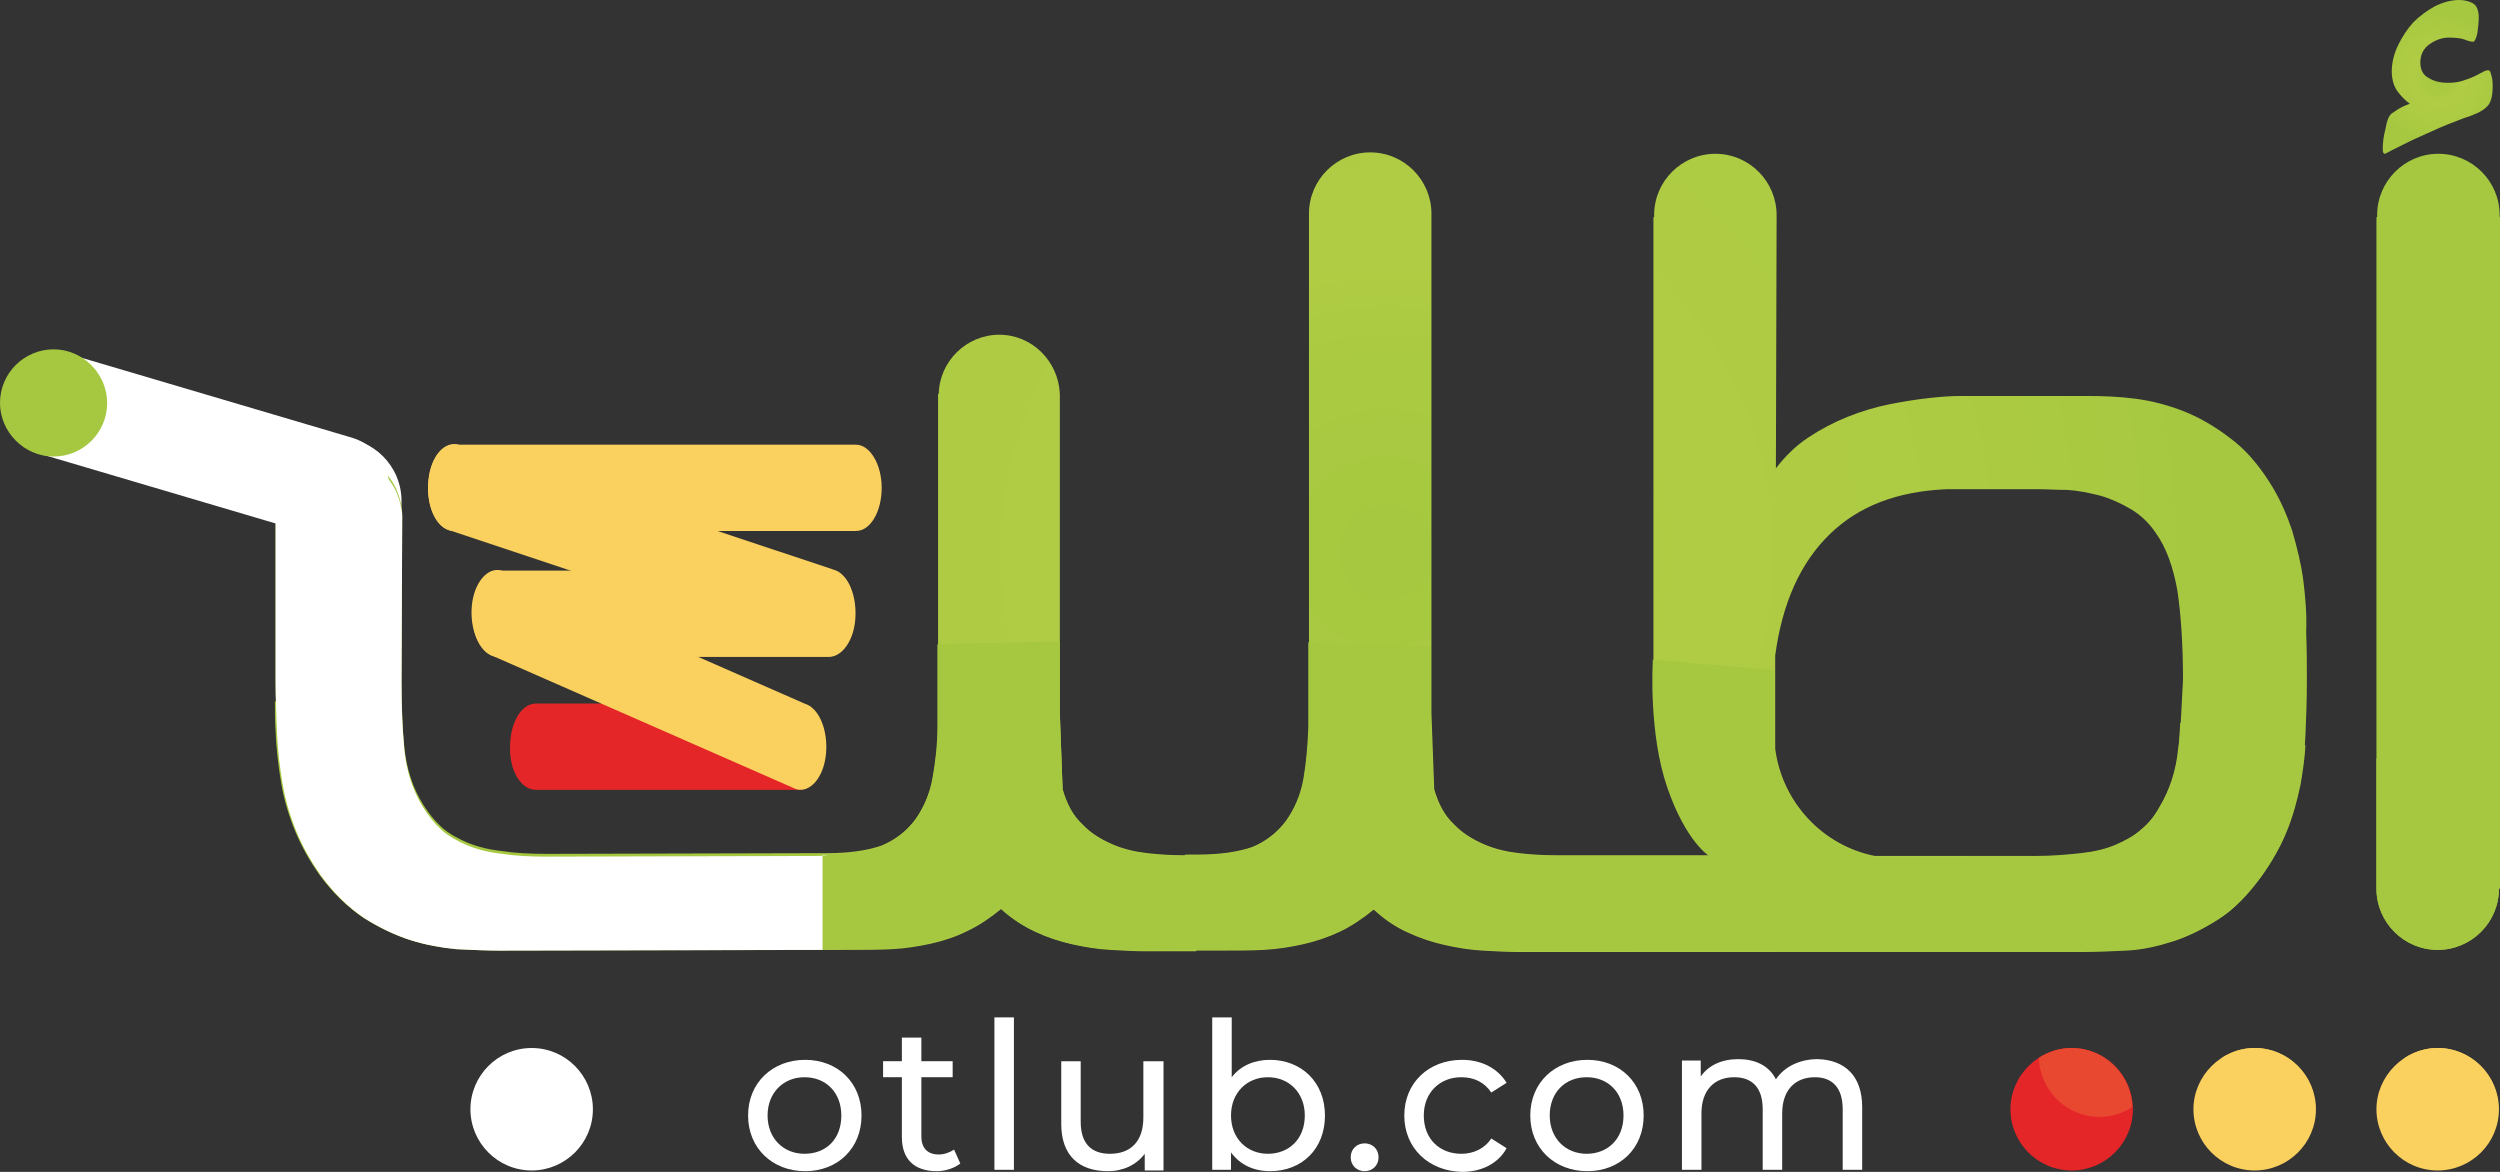 <svg width="64" height="30" viewBox="0 0 64 30" fill="none" xmlns="http://www.w3.org/2000/svg">
<rect x="0" y="0" width="64" height="30" fill="#333333" stroke="none"/>
<path d="M11.615 13.593H21.912C22.286 13.593 22.571 13.094 22.571 12.488C22.571 11.882 22.268 11.384 21.912 11.384H11.615C11.241 11.384 10.956 11.882 10.956 12.488C10.956 13.094 11.241 13.593 11.615 13.593Z" fill="#FAD05E"/>
<path d="M13.717 20.22H20.469C20.843 20.22 21.128 19.721 21.128 19.115C21.128 18.509 20.826 18.011 20.469 18.011H13.717C13.343 18.011 13.058 18.509 13.058 19.115C13.04 19.739 13.343 20.22 13.717 20.22Z" fill="#E52628"/>
<path d="M12.755 16.817H21.217C21.591 16.817 21.877 16.318 21.877 15.713C21.877 15.107 21.574 14.608 21.217 14.608H12.755C12.381 14.608 12.096 15.107 12.096 15.713C12.078 16.318 12.381 16.817 12.755 16.817Z" fill="#FAD05E"/>
<path d="M11.508 13.575L21.128 16.782C21.484 16.888 21.841 16.479 21.894 15.873C21.948 15.267 21.716 14.697 21.36 14.59L11.74 11.384C11.383 11.277 11.027 11.687 10.974 12.292C10.902 12.898 11.134 13.468 11.508 13.575Z" fill="#FAD05E"/>
<path d="M12.631 16.799L20.38 20.202C20.736 20.309 21.093 19.899 21.146 19.293C21.2 18.688 20.968 18.118 20.594 18.011L12.844 14.608C12.488 14.501 12.132 14.911 12.078 15.517C12.025 16.122 12.274 16.692 12.631 16.799Z" fill="#FAD05E"/>
<path d="M19.863 23.106C19.863 23.765 20.398 24.317 21.075 24.317C21.734 24.317 22.286 23.783 22.286 23.106C22.286 22.429 21.752 21.894 21.075 21.894C20.416 21.894 19.863 22.429 19.863 23.106Z" fill="#4B484A"/>
<path d="M8.658 14.448C9.553 14.448 10.279 13.722 10.279 12.827C10.279 11.931 9.553 11.205 8.658 11.205C7.763 11.205 7.037 11.931 7.037 12.827C7.037 13.722 7.763 14.448 8.658 14.448Z" fill="white"/>
<path d="M12.043 28.397C12.043 29.252 12.738 29.964 13.611 29.964C14.466 29.964 15.178 29.27 15.178 28.397C15.178 27.541 14.483 26.829 13.611 26.829C12.738 26.829 12.043 27.541 12.043 28.397Z" fill="white"/>
<path d="M58.967 14.875C58.913 14.448 58.806 14.02 58.682 13.593C58.539 13.165 58.361 12.755 58.112 12.364C57.809 11.883 57.47 11.491 57.078 11.206C56.704 10.921 56.312 10.689 55.903 10.528C55.493 10.368 55.083 10.261 54.673 10.208C54.264 10.154 53.854 10.137 53.462 10.137H50.772C50.647 10.137 50.469 10.137 50.22 10.137C49.97 10.137 49.685 10.154 49.383 10.19C49.062 10.226 48.723 10.279 48.367 10.35C48.011 10.422 47.654 10.528 47.298 10.671C46.942 10.814 46.603 10.992 46.283 11.206C45.962 11.419 45.695 11.687 45.463 11.989L45.481 5.558C45.481 5.54 45.481 5.523 45.481 5.505C45.481 4.65 44.786 3.937 43.913 3.937C43.058 3.937 42.346 4.632 42.346 5.505C42.346 5.523 42.346 5.54 42.346 5.558H42.328V16.96C42.328 16.96 42.221 18.759 42.702 20.148C43.183 21.538 43.771 21.894 43.771 21.894H40.137H39.869H39.798C39.513 21.894 39.21 21.877 38.89 21.841C38.569 21.805 38.266 21.734 37.981 21.609C37.696 21.485 37.429 21.324 37.215 21.093C36.983 20.879 36.823 20.576 36.716 20.202L36.645 18.26V5.54C36.645 5.523 36.645 5.505 36.645 5.469C36.645 4.614 35.95 3.901 35.077 3.901C34.222 3.901 33.51 4.596 33.51 5.469C33.51 5.487 33.51 5.505 33.51 5.54C33.51 7.678 33.51 9.477 33.51 10.956C33.51 12.435 33.51 13.646 33.51 14.608V16.853V18.029C33.51 18.278 33.51 18.438 33.51 18.492C33.51 18.545 33.51 18.599 33.51 18.616C33.492 19.08 33.456 19.507 33.385 19.917C33.314 20.327 33.153 20.701 32.922 21.021C32.69 21.324 32.405 21.538 32.066 21.681C31.71 21.805 31.247 21.877 30.659 21.877H30.338V21.894H30.285C30 21.894 29.697 21.877 29.377 21.841C29.056 21.805 28.753 21.734 28.468 21.609C28.183 21.485 27.916 21.324 27.702 21.093C27.47 20.879 27.31 20.576 27.203 20.202L27.132 18.26V10.083C27.096 9.246 26.419 8.569 25.582 8.569C24.745 8.569 24.05 9.246 24.032 10.083H24.014C24.014 11.455 24.014 12.631 24.014 13.575C24.014 14.537 24.014 15.321 24.014 15.944V17.405V18.171C24.014 18.331 24.014 18.438 24.014 18.492C24.014 18.545 24.014 18.581 24.014 18.581C24.014 19.044 23.961 19.471 23.89 19.881C23.818 20.291 23.658 20.665 23.426 20.986C23.195 21.289 22.91 21.502 22.571 21.645C22.215 21.77 21.752 21.841 21.164 21.841L14.002 21.859C13.575 21.859 13.201 21.841 12.862 21.788C12.524 21.752 12.239 21.681 11.972 21.574C11.722 21.467 11.491 21.342 11.312 21.182C11.134 21.021 10.974 20.826 10.831 20.594C10.564 20.166 10.404 19.668 10.35 19.115C10.297 18.563 10.279 17.993 10.279 17.387L10.297 13.147C10.297 13.147 10.279 11.669 8.676 11.669C7.072 11.669 7.055 13.147 7.055 13.147V17.387C7.055 17.833 7.072 18.296 7.09 18.741C7.108 19.186 7.162 19.632 7.233 20.059C7.304 20.487 7.429 20.897 7.589 21.289C7.749 21.681 7.963 22.055 8.213 22.411C8.551 22.874 8.925 23.23 9.317 23.498C9.709 23.747 10.119 23.943 10.511 24.068C10.903 24.192 11.312 24.264 11.687 24.299C12.078 24.317 12.435 24.335 12.773 24.335L21.787 24.317C22.162 24.317 22.5 24.317 22.838 24.299C23.177 24.282 23.515 24.228 23.836 24.157C24.157 24.086 24.477 23.979 24.762 23.836C25.065 23.694 25.35 23.498 25.635 23.266C25.903 23.515 26.206 23.711 26.508 23.854C26.811 23.997 27.132 24.103 27.453 24.175C27.773 24.246 28.094 24.299 28.415 24.317C28.735 24.335 29.038 24.353 29.341 24.353H30.624V24.335H31.3C31.675 24.335 32.013 24.335 32.352 24.317C32.69 24.299 33.029 24.246 33.349 24.175C33.67 24.103 33.99 23.997 34.293 23.854C34.596 23.711 34.881 23.515 35.166 23.284C35.434 23.533 35.719 23.729 36.039 23.872C36.342 24.014 36.663 24.121 36.983 24.192C37.304 24.264 37.625 24.317 37.945 24.335C38.266 24.353 38.569 24.371 38.872 24.371H39.887H40.154H53.337C53.676 24.371 54.05 24.353 54.442 24.335C54.834 24.317 55.226 24.228 55.618 24.103C56.01 23.979 56.401 23.783 56.793 23.533C57.185 23.284 57.542 22.91 57.88 22.447C58.147 22.073 58.361 21.698 58.521 21.306C58.682 20.915 58.789 20.523 58.878 20.095C58.949 19.685 59.002 19.258 59.02 18.812C59.038 18.367 59.056 17.922 59.056 17.441C59.056 17.049 59.056 16.621 59.038 16.194C59.056 15.73 59.02 15.303 58.967 14.875ZM55.778 19.151C55.724 19.703 55.564 20.202 55.297 20.647C55.172 20.879 55.012 21.075 54.816 21.235C54.638 21.395 54.406 21.52 54.157 21.627C53.907 21.734 53.605 21.805 53.266 21.841C52.928 21.877 52.553 21.912 52.126 21.912H47.993C46.657 21.645 45.624 20.54 45.445 19.169V16.782C45.624 15.445 46.087 14.412 46.835 13.682C47.583 12.951 48.581 12.577 49.828 12.524H52.197C52.411 12.524 52.66 12.542 52.928 12.542C53.195 12.559 53.462 12.613 53.747 12.684C54.014 12.755 54.282 12.88 54.531 13.023C54.78 13.165 55.012 13.379 55.19 13.646C55.457 14.02 55.635 14.519 55.742 15.125C55.831 15.73 55.885 16.497 55.885 17.405C55.849 18.011 55.831 18.599 55.778 19.151ZM63.973 22.75C63.973 23.622 63.26 24.317 62.405 24.317C61.55 24.317 60.837 23.622 60.837 22.75V5.558H60.855C60.855 5.54 60.855 5.523 60.855 5.505C60.855 4.65 61.55 3.937 62.423 3.937C63.278 3.937 63.991 4.632 63.991 5.505C63.991 5.523 63.991 5.54 63.991 5.558H64.008V22.75H63.973Z" fill="url(#paint0_radial_1_4)"/>
<path d="M30.641 24.317H31.318C31.692 24.317 32.031 24.317 32.369 24.299C32.708 24.282 33.046 24.228 33.367 24.157C33.688 24.085 34.008 23.979 34.311 23.836C34.614 23.694 34.899 23.498 35.184 23.266C35.451 23.515 35.736 23.711 36.057 23.854C36.36 23.997 36.681 24.103 37.001 24.175C37.322 24.246 37.643 24.299 37.963 24.317C38.284 24.335 38.587 24.353 38.89 24.353H39.905H40.172H53.355C53.694 24.353 54.068 24.335 54.46 24.317C54.852 24.299 55.243 24.21 55.636 24.085C56.027 23.961 56.419 23.765 56.811 23.515C57.203 23.266 57.559 22.892 57.898 22.429C58.165 22.055 58.379 21.68 58.539 21.289C58.7 20.897 58.806 20.505 58.896 20.077C58.949 19.757 59.002 19.418 59.02 19.08C57.969 18.884 56.9 18.688 55.814 18.509C55.796 18.741 55.796 18.955 55.76 19.169C55.707 19.721 55.546 20.22 55.279 20.665C55.154 20.897 54.994 21.093 54.798 21.253C54.62 21.413 54.388 21.538 54.139 21.645C53.89 21.752 53.587 21.823 53.248 21.859C52.91 21.894 52.536 21.93 52.108 21.93H47.975C46.639 21.663 45.606 20.558 45.428 19.186V17.156C44.394 17.067 43.361 16.977 42.31 16.888V16.977C42.31 16.977 42.203 18.777 42.684 20.166C43.165 21.556 43.753 21.912 43.753 21.912H40.119H39.852H39.78C39.495 21.912 39.193 21.894 38.872 21.859C38.551 21.823 38.248 21.752 37.963 21.627C37.678 21.502 37.411 21.342 37.197 21.11C36.966 20.897 36.805 20.594 36.698 20.22L36.627 18.278V16.55C35.594 16.514 34.543 16.479 33.492 16.443V16.871V18.046C33.492 18.296 33.492 18.456 33.492 18.509C33.492 18.563 33.492 18.616 33.492 18.634C33.474 19.097 33.438 19.525 33.367 19.935C33.296 20.344 33.136 20.719 32.904 21.039C32.672 21.342 32.387 21.556 32.049 21.698C31.692 21.823 31.229 21.894 30.641 21.894H30.321V21.912H30.285C30 21.912 29.697 21.894 29.377 21.859C29.056 21.823 28.753 21.752 28.468 21.627C28.183 21.502 27.916 21.342 27.702 21.11C27.47 20.897 27.31 20.594 27.203 20.22L27.132 18.278V16.425C26.081 16.443 25.03 16.461 23.997 16.497V17.441V18.207C23.997 18.367 23.997 18.474 23.997 18.527C23.997 18.581 23.997 18.616 23.997 18.616C23.997 19.08 23.943 19.507 23.872 19.917C23.8 20.327 23.64 20.701 23.409 21.021C23.177 21.324 22.892 21.538 22.553 21.68C22.197 21.805 21.734 21.877 21.146 21.877L13.985 21.894C13.557 21.894 13.183 21.877 12.845 21.823C12.506 21.787 12.221 21.716 11.954 21.609C11.704 21.502 11.473 21.378 11.295 21.217C11.116 21.057 10.956 20.861 10.814 20.63C10.546 20.202 10.386 19.703 10.333 19.151C10.279 18.634 10.261 18.1 10.261 17.53C9.175 17.654 8.106 17.797 7.037 17.957C7.037 18.207 7.037 18.474 7.055 18.723C7.072 19.169 7.126 19.614 7.197 20.042C7.268 20.469 7.393 20.879 7.553 21.271C7.714 21.663 7.928 22.037 8.177 22.393C8.515 22.856 8.89 23.213 9.282 23.48C9.673 23.729 10.083 23.925 10.475 24.05C10.867 24.175 11.277 24.246 11.651 24.282C12.043 24.299 12.399 24.317 12.738 24.317L21.752 24.299C22.126 24.299 22.464 24.299 22.803 24.282C23.141 24.264 23.48 24.21 23.8 24.139C24.121 24.068 24.442 23.961 24.727 23.818C25.03 23.676 25.315 23.48 25.6 23.248C25.867 23.498 26.17 23.694 26.473 23.836C26.776 23.979 27.096 24.085 27.417 24.157C27.738 24.228 28.058 24.282 28.379 24.299C28.7 24.317 29.002 24.335 29.305 24.335L30.641 24.317Z" fill="#A5C840"/>
<path d="M63.973 20.095C62.94 19.863 61.888 19.632 60.837 19.418V22.749C60.837 23.605 61.532 24.317 62.405 24.317C63.26 24.317 63.973 23.622 63.973 22.749V20.095Z" fill="#A5C840"/>
<path d="M8.622 13.806C8.498 13.806 8.373 13.789 8.248 13.753L1.015 11.615C0.303 11.402 -0.089 10.671 0.125 9.958C0.338 9.246 1.069 8.854 1.781 9.068L9.014 11.206C9.727 11.419 10.119 12.15 9.905 12.862C9.727 13.432 9.21 13.806 8.622 13.806Z" fill="white"/>
<path d="M21.057 21.894C20.95 21.894 21.271 21.912 21.164 21.912L14.002 21.93C13.575 21.93 13.201 21.912 12.862 21.859C12.524 21.823 12.239 21.752 11.972 21.645C11.722 21.538 11.491 21.413 11.312 21.253C11.134 21.093 10.974 20.897 10.831 20.665C10.564 20.238 10.404 19.739 10.35 19.186C10.297 18.634 10.279 18.064 10.279 17.459L10.297 13.219C10.297 13.219 10.279 11.74 8.676 11.74C7.072 11.74 7.055 13.219 7.055 13.219V17.387C7.055 17.833 7.072 18.296 7.09 18.741C7.108 19.186 7.162 19.632 7.233 20.059C7.304 20.487 7.429 20.897 7.589 21.289C7.749 21.681 7.963 22.055 8.213 22.411C8.551 22.874 8.925 23.23 9.317 23.498C9.709 23.747 10.119 23.943 10.511 24.068C10.903 24.192 11.312 24.264 11.687 24.299C12.078 24.317 12.435 24.335 12.773 24.335L21.057 24.317V21.894Z" fill="white"/>
<path d="M60.837 28.397C60.837 29.252 61.532 29.964 62.405 29.964C63.26 29.964 63.973 29.27 63.973 28.397C63.973 27.541 63.278 26.829 62.405 26.829C61.55 26.829 60.837 27.541 60.837 28.397Z" fill="#FAD05E"/>
<path d="M56.152 28.397C56.152 29.252 56.847 29.964 57.72 29.964C58.575 29.964 59.288 29.27 59.288 28.397C59.288 27.541 58.593 26.829 57.72 26.829C56.865 26.829 56.152 27.541 56.152 28.397Z" fill="#FAD05E"/>
<path d="M51.467 28.397C51.467 29.252 52.162 29.964 53.035 29.964C53.89 29.964 54.602 29.27 54.602 28.397C54.602 27.541 53.907 26.829 53.035 26.829C52.179 26.829 51.467 27.541 51.467 28.397Z" fill="#E52628"/>
<path d="M61.568 27.078C61.586 27.916 62.28 28.593 63.118 28.593C63.42 28.593 63.706 28.503 63.955 28.343C63.937 27.506 63.242 26.829 62.405 26.829C62.102 26.829 61.817 26.918 61.568 27.078Z" fill="#FAD05E"/>
<path d="M56.883 27.078C56.9 27.916 57.595 28.593 58.432 28.593C58.735 28.593 59.02 28.503 59.27 28.343C59.252 27.506 58.557 26.829 57.72 26.829C57.417 26.829 57.132 26.918 56.883 27.078Z" fill="#FAD05E"/>
<path d="M52.197 27.078C52.215 27.916 52.91 28.593 53.747 28.593C54.05 28.593 54.335 28.503 54.584 28.343C54.566 27.506 53.872 26.829 53.034 26.829C52.732 26.829 52.447 26.918 52.197 27.078Z" fill="#E94830"/>
<path d="M2.743 10.315C2.743 11.081 2.12 11.687 1.372 11.687C0.624 11.687 0 11.063 0 10.315C0 9.549 0.624 8.943 1.372 8.943C2.12 8.943 2.743 9.567 2.743 10.315Z" fill="#A5C840"/>
<path d="M63.812 2.227C63.812 2.476 63.759 2.654 63.652 2.743C63.545 2.85 63.349 2.939 63.064 3.029C62.779 3.135 62.512 3.242 62.28 3.349C62.049 3.456 61.835 3.545 61.657 3.634C61.479 3.723 61.336 3.795 61.229 3.848C61.122 3.901 61.069 3.937 61.051 3.937C61.016 3.937 60.998 3.901 60.998 3.812C60.998 3.67 61.016 3.492 61.069 3.296C61.105 3.082 61.158 2.957 61.229 2.904C61.283 2.868 61.336 2.833 61.39 2.797C61.443 2.761 61.55 2.708 61.692 2.654C61.586 2.583 61.479 2.476 61.372 2.334C61.283 2.209 61.229 2.031 61.229 1.835C61.229 1.603 61.283 1.39 61.39 1.158C61.496 0.944 61.621 0.748 61.782 0.57C61.942 0.41 62.138 0.267 62.334 0.16C62.547 0.053 62.761 0 62.957 0C63.1 0 63.224 0.036 63.314 0.089C63.403 0.143 63.456 0.267 63.456 0.445C63.456 0.57 63.438 0.713 63.42 0.855C63.385 0.998 63.349 1.069 63.314 1.069C63.26 1.069 63.189 1.051 63.1 1.015C63.011 0.98 62.868 0.962 62.69 0.962C62.53 0.962 62.369 1.015 62.209 1.122C62.049 1.229 61.96 1.39 61.96 1.603C61.96 1.781 62.031 1.924 62.173 1.995C62.316 2.084 62.476 2.12 62.672 2.12C62.815 2.12 62.94 2.102 63.046 2.067C63.153 2.031 63.26 1.995 63.331 1.96C63.42 1.924 63.492 1.871 63.545 1.853C63.599 1.817 63.652 1.799 63.688 1.799C63.741 1.799 63.759 1.835 63.777 1.924C63.812 2.031 63.812 2.12 63.812 2.227Z" fill="url(#paint1_radial_1_4)"/>
<path d="M19.151 28.557C19.151 27.72 19.774 27.132 20.612 27.132C21.449 27.132 22.055 27.72 22.055 28.557C22.055 29.394 21.449 29.982 20.612 29.982C19.774 29.982 19.151 29.394 19.151 28.557ZM21.538 28.557C21.538 27.969 21.146 27.577 20.594 27.577C20.059 27.577 19.65 27.969 19.65 28.557C19.65 29.145 20.059 29.537 20.594 29.537C21.146 29.537 21.538 29.163 21.538 28.557Z" fill="white"/>
<path d="M24.584 29.786C24.424 29.911 24.192 29.982 23.979 29.982C23.409 29.982 23.088 29.679 23.088 29.109V27.577H22.607V27.167H23.088V26.562H23.587V27.167H24.388V27.577H23.587V29.091C23.587 29.394 23.747 29.555 24.032 29.555C24.175 29.555 24.317 29.501 24.424 29.43L24.584 29.786Z" fill="white"/>
<path d="M25.457 26.045H25.956V29.947H25.457V26.045Z" fill="white"/>
<path d="M29.786 27.168V29.964H29.305V29.537C29.091 29.822 28.753 29.982 28.361 29.982C27.631 29.982 27.168 29.59 27.168 28.771V27.168H27.666V28.717C27.666 29.27 27.933 29.537 28.415 29.537C28.949 29.537 29.27 29.216 29.27 28.61V27.168H29.786Z" fill="white"/>
<path d="M33.919 28.557C33.919 29.412 33.331 29.982 32.512 29.982C32.102 29.982 31.746 29.822 31.514 29.501V29.947H31.033V26.045H31.532V27.577C31.764 27.274 32.12 27.132 32.512 27.132C33.313 27.132 33.919 27.702 33.919 28.557ZM33.403 28.557C33.403 27.969 32.993 27.577 32.458 27.577C31.924 27.577 31.514 27.969 31.514 28.557C31.514 29.145 31.924 29.537 32.458 29.537C32.993 29.537 33.403 29.163 33.403 28.557Z" fill="white"/>
<path d="M34.578 29.626C34.578 29.412 34.739 29.27 34.935 29.27C35.131 29.27 35.291 29.412 35.291 29.626C35.291 29.84 35.131 29.982 34.935 29.982C34.739 29.982 34.578 29.84 34.578 29.626Z" fill="white"/>
<path d="M35.95 28.557C35.95 27.72 36.574 27.132 37.429 27.132C37.928 27.132 38.337 27.346 38.569 27.72L38.177 27.969C37.999 27.702 37.732 27.577 37.411 27.577C36.859 27.577 36.449 27.969 36.449 28.557C36.449 29.163 36.859 29.537 37.411 29.537C37.714 29.537 37.999 29.412 38.177 29.145L38.569 29.394C38.355 29.786 37.928 30 37.429 30C36.574 29.982 35.95 29.394 35.95 28.557Z" fill="white"/>
<path d="M39.175 28.557C39.175 27.72 39.798 27.132 40.636 27.132C41.473 27.132 42.078 27.72 42.078 28.557C42.078 29.394 41.473 29.982 40.636 29.982C39.798 29.982 39.175 29.394 39.175 28.557ZM41.562 28.557C41.562 27.969 41.17 27.577 40.618 27.577C40.065 27.577 39.673 27.969 39.673 28.557C39.673 29.145 40.083 29.537 40.618 29.537C41.152 29.537 41.562 29.163 41.562 28.557Z" fill="white"/>
<path d="M47.672 28.343V29.947H47.173V28.397C47.173 27.844 46.906 27.577 46.461 27.577C45.962 27.577 45.624 27.898 45.624 28.503V29.947H45.125V28.397C45.125 27.844 44.858 27.577 44.394 27.577C43.896 27.577 43.557 27.898 43.557 28.503V29.947H43.058V27.15H43.539V27.559C43.735 27.274 44.074 27.114 44.501 27.114C44.929 27.114 45.285 27.274 45.463 27.631C45.677 27.31 46.069 27.114 46.532 27.114C47.209 27.132 47.672 27.524 47.672 28.343Z" fill="white"/>
<defs>
<radialGradient id="paint0_radial_1_4" cx="0" cy="0" r="1" gradientUnits="userSpaceOnUse" gradientTransform="translate(35.508 14.138) scale(21.379 21.379)">
<stop offset="0.001" stop-color="#A5C840"/>
<stop offset="0.226" stop-color="#AACA41"/>
<stop offset="0.36" stop-color="#B0CC44"/>
<stop offset="0.76" stop-color="#ABCA42"/>
<stop offset="0.999" stop-color="#A5C840"/>
</radialGradient>
<radialGradient id="paint1_radial_1_4" cx="0" cy="0" r="1" gradientUnits="userSpaceOnUse" gradientTransform="translate(62.406 1.982) scale(1.711 1.711)">
<stop offset="0.001" stop-color="#A5C840"/>
<stop offset="0.226" stop-color="#AACA41"/>
<stop offset="0.36" stop-color="#B0CC44"/>
<stop offset="0.76" stop-color="#ABCA42"/>
<stop offset="0.999" stop-color="#A5C840"/>
</radialGradient>
</defs>
</svg>
